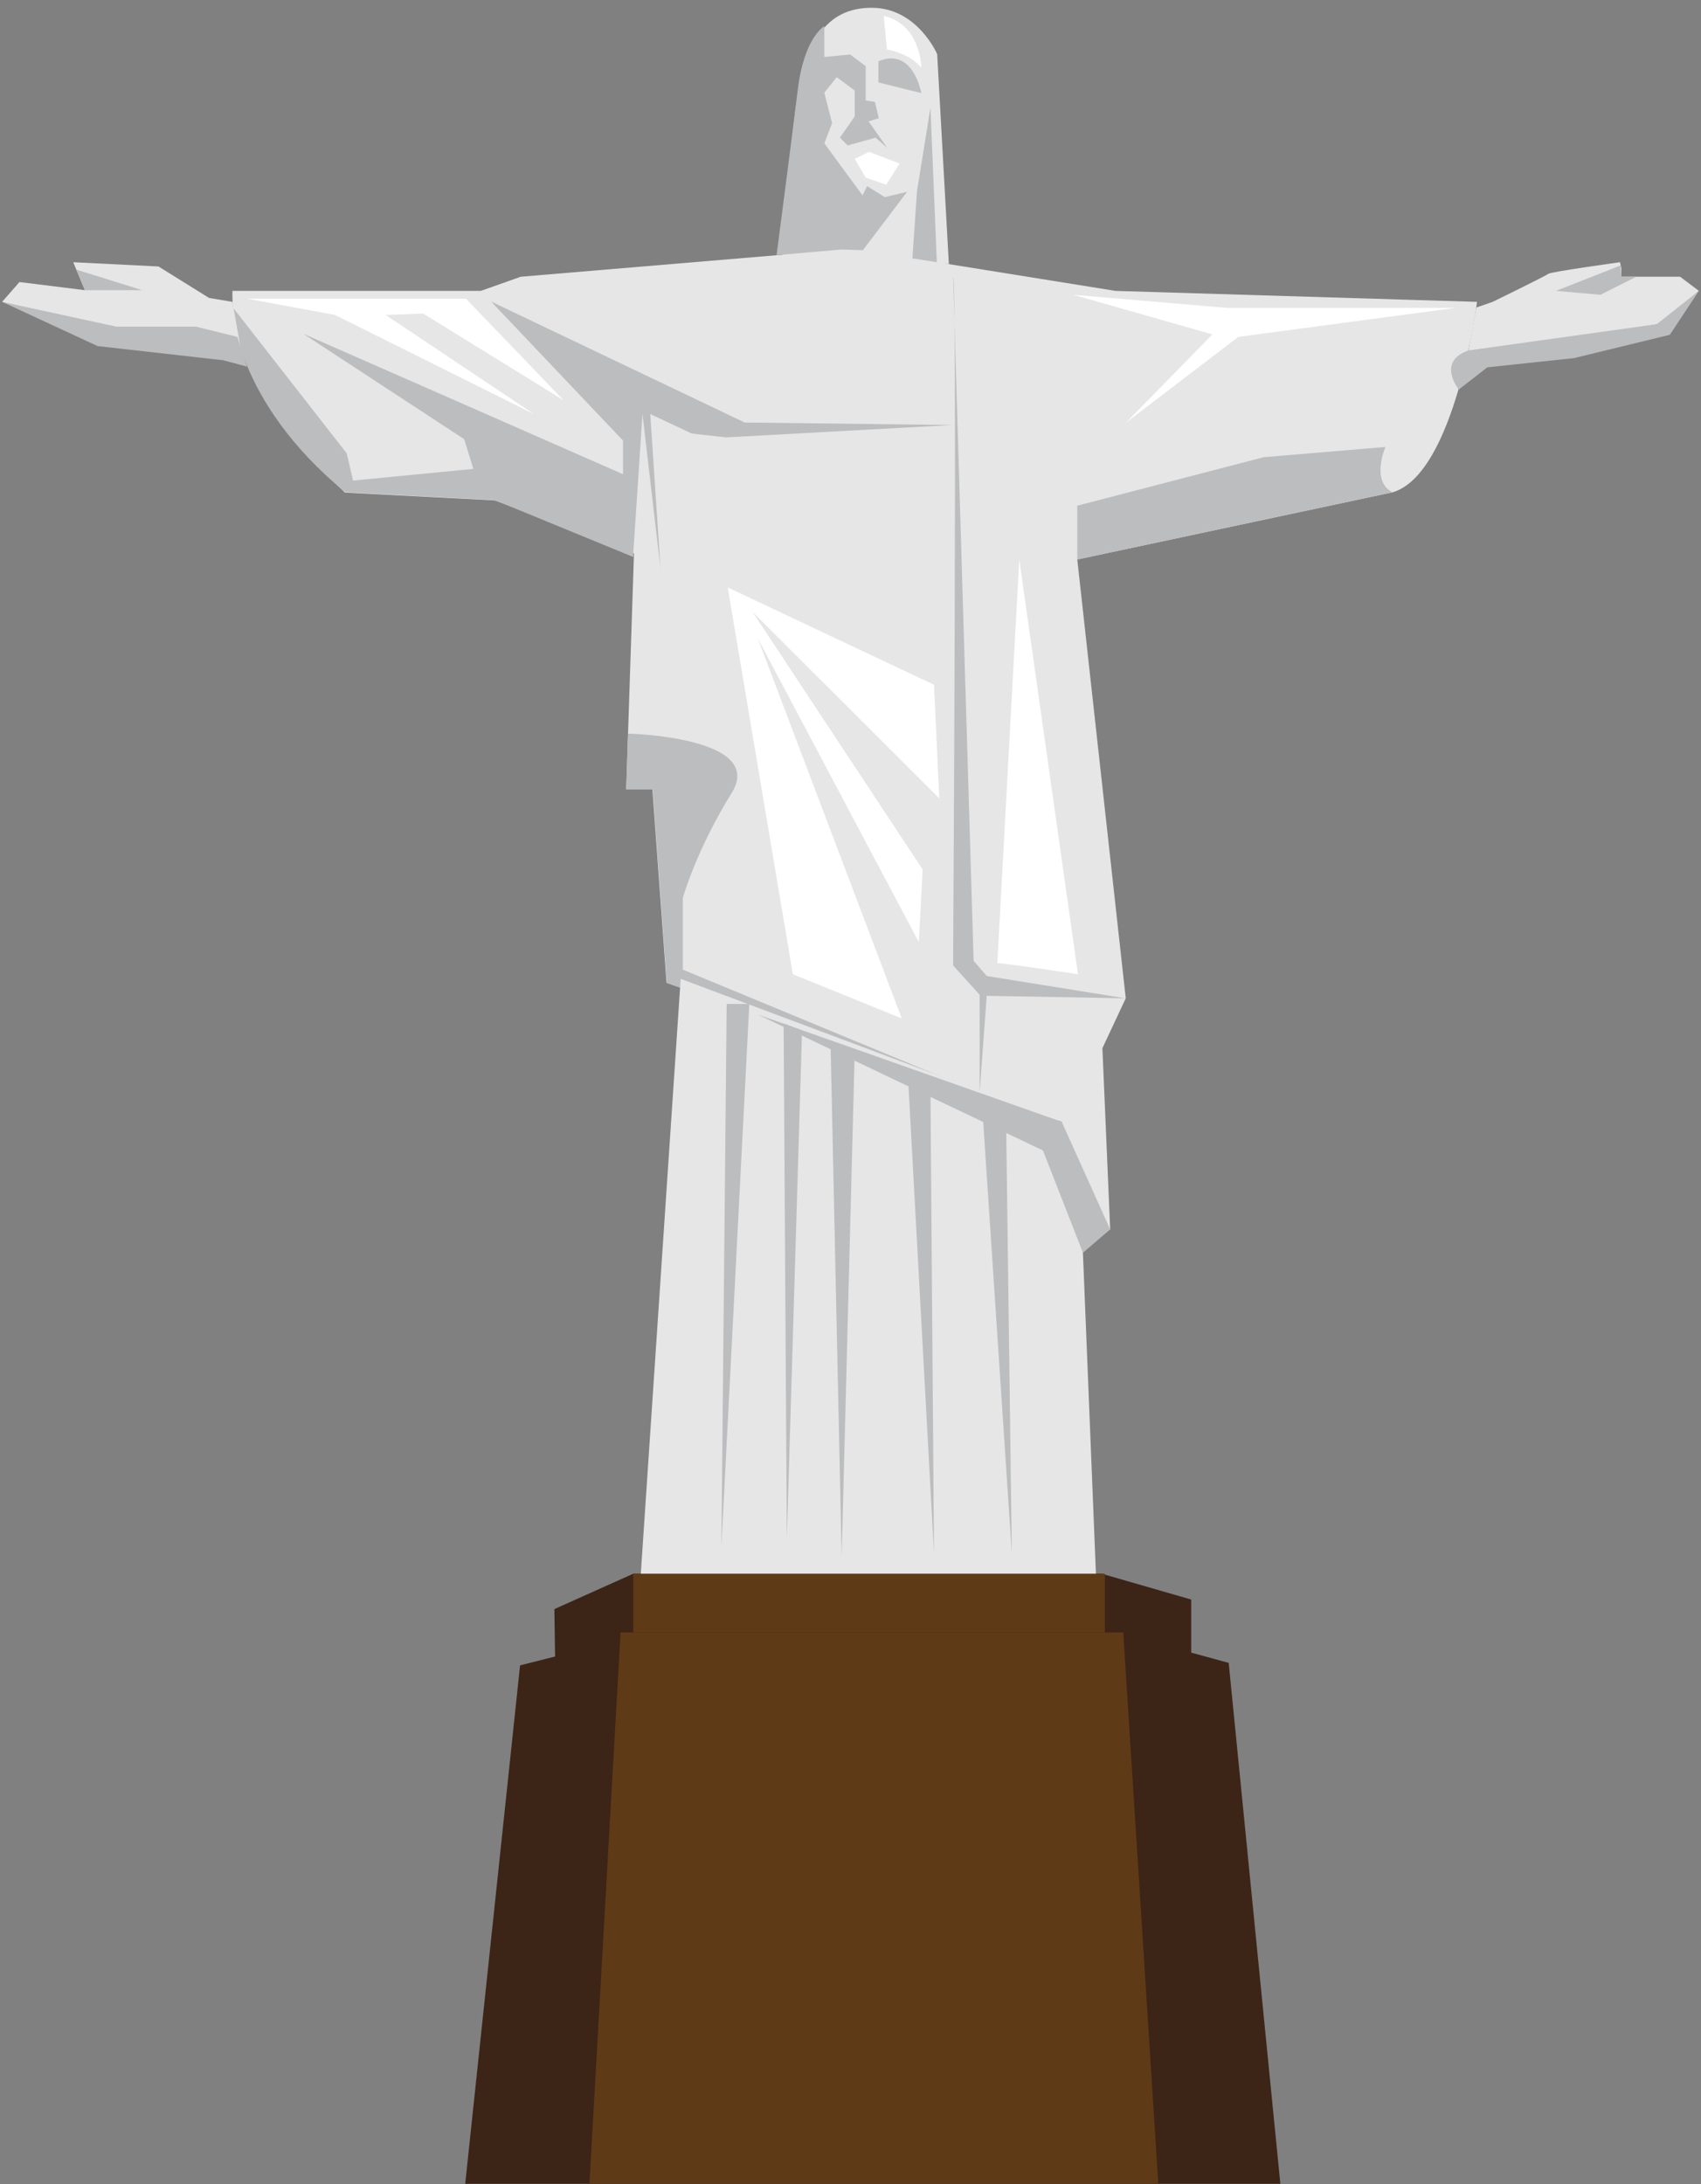<?xml version="1.0" encoding="utf-8"?>
<!-- Generator: Adobe Illustrator 18.1.0, SVG Export Plug-In . SVG Version: 6.00 Build 0)  -->
<!DOCTYPE svg PUBLIC "-//W3C//DTD SVG 1.1//EN" "http://www.w3.org/Graphics/SVG/1.1/DTD/svg11.dtd">
<svg version="1.1" id="Layer_1" xmlns="http://www.w3.org/2000/svg" xmlns:xlink="http://www.w3.org/1999/xlink" x="0px" y="0px"
	 viewBox="0 0 480.8 617.2" enable-background="new 0 0 480.8 617.2" xml:space="preserve">
<rect x="0" y="0" width="480.8" height="617.2" fill="#808080" stroke="none"/>
<g>
	<g>
		<polygon fill="#3C2417" points="311.4,444.7 336.7,452 336.7,467 347.3,469.9 361.9,617.1 131.5,617.1 147,470.6 156.9,468.1 
			156.7,454.7 179,444.7 		"/>
	</g>
	<g>
		<path fill="#E6E6E6" d="M268.2,74.6l-3.3-59.3c0,0-5.6-13.1-18.5-13.1c-12.9,0-19.1,9.6-21.6,29.3c-2.5,19.7-3.6,40.6-3.6,40.6
			L268.2,74.6z"/>
	</g>
	<g>
		<path fill="#E6E6E6" d="M65.7,82.2h70.2l11.3-4l94-7.9l74.1,11.9l102.2,3.1c0,0-6.2,48.5-23.8,53.8l-89.2,19l13.7,124l-6.6,14.1
			l2.2,51.2l-7.1,4l-6.6-34.4l-111.7-39.3l-4-54.7H177l2.2-66.6l-39.3-15l-42.4-2.2C97.5,139.1,64.9,109.1,65.7,82.2z"/>
	</g>
	<g>
		<path fill="#BCBDBF" d="M243.9,70.7l12.5-16.5l-6.3,1.5l-5-3.1l-1.3,2.6L233,40.5l2.2-5.7l-2.2-8.6l3.5-4.4l5.1,3.8v7.3l-4.2,6
			l2.2,2.2l7.9-2.2l3.3,2.9l-5.3-7.5l2.9-0.9l-1.1-4.6l-2.6-0.4v-9.7l-4.4-3.3l-7.3,0.7V7.4c0,0-5.7,3.1-7.5,17.9s-6,46.8-6,46.8
			l18.4-1.6L243.9,70.7z"/>
	</g>
	<g>
		<path fill="#BCBDBF" d="M179,156.3l2.6-39.3l5.1,43.7l-2.9-43.7l11.7,5.5l9.7,1.1l64-3.5l-58.7-0.7l-71.7-34.2l37.3,39.3v9.5
			L85.7,94.3l45.5,29.8l2.6,8.4l-34,3.3l-1.8-7.7L65.6,86.6c0,0,0.3,26.4,32,52.5l42.2,2.2l39.2,16.1"/>
	</g>
	<g>
		<path fill="#BCBDBF" d="M304.5,158.1v-15.2l52.7-13.7l34.4-2.9c0,0-4.2,9.7,2,12.8L304.5,158.1z"/>
	</g>
	<g>
		<path fill="#BCBDBF" d="M177.5,207.3c0,0,39.2,0.9,29.3,16.8c-9.9,15.9-13.8,29.6-13.8,29.6v20.3l86,35.6l-90.5-31.8l-4-54.7H177
			L177.5,207.3z"/>
	</g>
	<g>
		<path fill="#BCBDBF" d="M269.4,78.2c1.2,2,0,194.6,0,194.6l7.5,8.3v27.6l2-27.3l39.2,0.7l-39.2-6.3l-3.7-4.3L269.4,78.2z"/>
	</g>
	<g>
		<path fill="#BCBDBF" d="M248.3,17.3v6l12.1,3C260.4,26.2,258.1,13.2,248.3,17.3z"/>
	</g>
	<g>
		<polygon fill="#BCBDBF" points="264.8,74.1 263,30.4 259.2,54 257.9,73 		"/>
	</g>
	<g>
		<path fill="#E6E6E6" d="M458.3,75.8v2.4h16.6l5.3,4l-10.9,9.3l-54.4,8.5l2.4-13.1l4.6-1.6c0,0,15-7.3,15.7-7.9s20.3-3.3,20.3-3.3
			L458.3,75.8z"/>
	</g>
	<g>
		<path fill="#BCBDBF" d="M412.3,110.1l8.1-6.3l24.5-2.6l27.1-6.6l8.2-12.4l-11.9,9.4l-53,7.4C415.3,99,406.1,101.1,412.3,110.1z"/>
	</g>
	<g>
		<polygon fill="#BCBDBF" points="462.5,78.2 452.4,83.3 439.8,82.2 458.1,75 458.3,78.2 		"/>
	</g>
	<g>
		<polygon fill="#E6E6E6" points="65.7,85.3 59.1,84.2 44.8,75.3 20.7,74.1 24,82 5.5,79.7 0.6,85.3 34.6,97.4 68.2,99.4 		"/>
	</g>
	<g>
		<polygon fill="#BCBDBF" points="67.1,95.2 55.4,92.3 32.9,92.3 0.6,85.3 27.6,97.8 63.1,101.8 69.8,103.6 		"/>
	</g>
	<g>
		<polygon fill="#BCBDBF" points="24,82 40.2,82 21.6,76.2 		"/>
	</g>
	<g>
		<polygon fill="#E6E6E6" points="192.4,276.6 180.9,448.1 309.8,445.4 305.8,346.7 299.2,316.6 		"/>
	</g>
	<g>
		<polygon fill="#BCBDBF" points="306.1,354 313.8,347.4 300.1,317 214.2,286.7 294.8,325.1 		"/>
	</g>
	<g>
		<polygon fill="#BCBDBF" points="234.8,296.6 237.9,439.9 241.6,296.8 		"/>
	</g>
	<g>
		<polygon fill="#BCBDBF" points="221.5,289.2 222.4,434.8 226.7,291.2 		"/>
	</g>
	<g>
		<polygon fill="#BCBDBF" points="205.4,283.7 203.9,437 211.8,283.7 		"/>
	</g>
	<g>
		<polygon fill="#BCBDBF" points="256.8,307 264,439 263,308.7 		"/>
	</g>
	<g>
		<polygon fill="#BCBDBF" points="277.8,315.4 286,439 284.4,317.9 		"/>
	</g>
	<g>
		<path fill="#FFFFFF" d="M69.8,84.4c1.2,0,61.9,0,61.9,0l27.6,28.7l-39.7-24.5L109,89l41.9,28L94.7,89L69.8,84.4z"/>
	</g>
	<g>
		<polygon fill="#FFFFFF" points="303.4,83.3 346.7,87 411.5,87 350,95.2 318.2,119.5 342.7,94.5 		"/>
	</g>
	<g>
		<polygon fill="#FFFFFF" points="241.6,44.9 244.7,50.2 250.5,52.2 254.3,46.2 245.6,42.9 		"/>
	</g>
	<g>
		<path fill="#FFFFFF" d="M250.7,14c0,0,6.2,0.9,9.7,5.1c0,0,0-12.1-10.6-14.6L250.7,14z"/>
	</g>
	<g>
		<path fill="#FFFFFF" d="M281.9,272.2c1-0.2,22.8,3.1,22.8,3.1l-16.6-117.2L281.9,272.2z"/>
	</g>
	<g>
		<polygon fill="#FFFFFF" points="205.7,166 224.1,275.3 254.9,287.8 214.2,180.4 259.7,266.2 260.8,245.7 212.7,172.9 265.5,225.6 
			264,193.5 		"/>
	</g>
	<g>
		<rect x="179" y="444.7" fill="#5F3A16" width="133.3" height="16.6"/>
	</g>
	<g>
		<polygon fill="#5F3A16" points="175.4,461.3 317.5,461.3 327.4,617.1 166.6,617.1 		"/>
	</g>
</g>
</svg>
